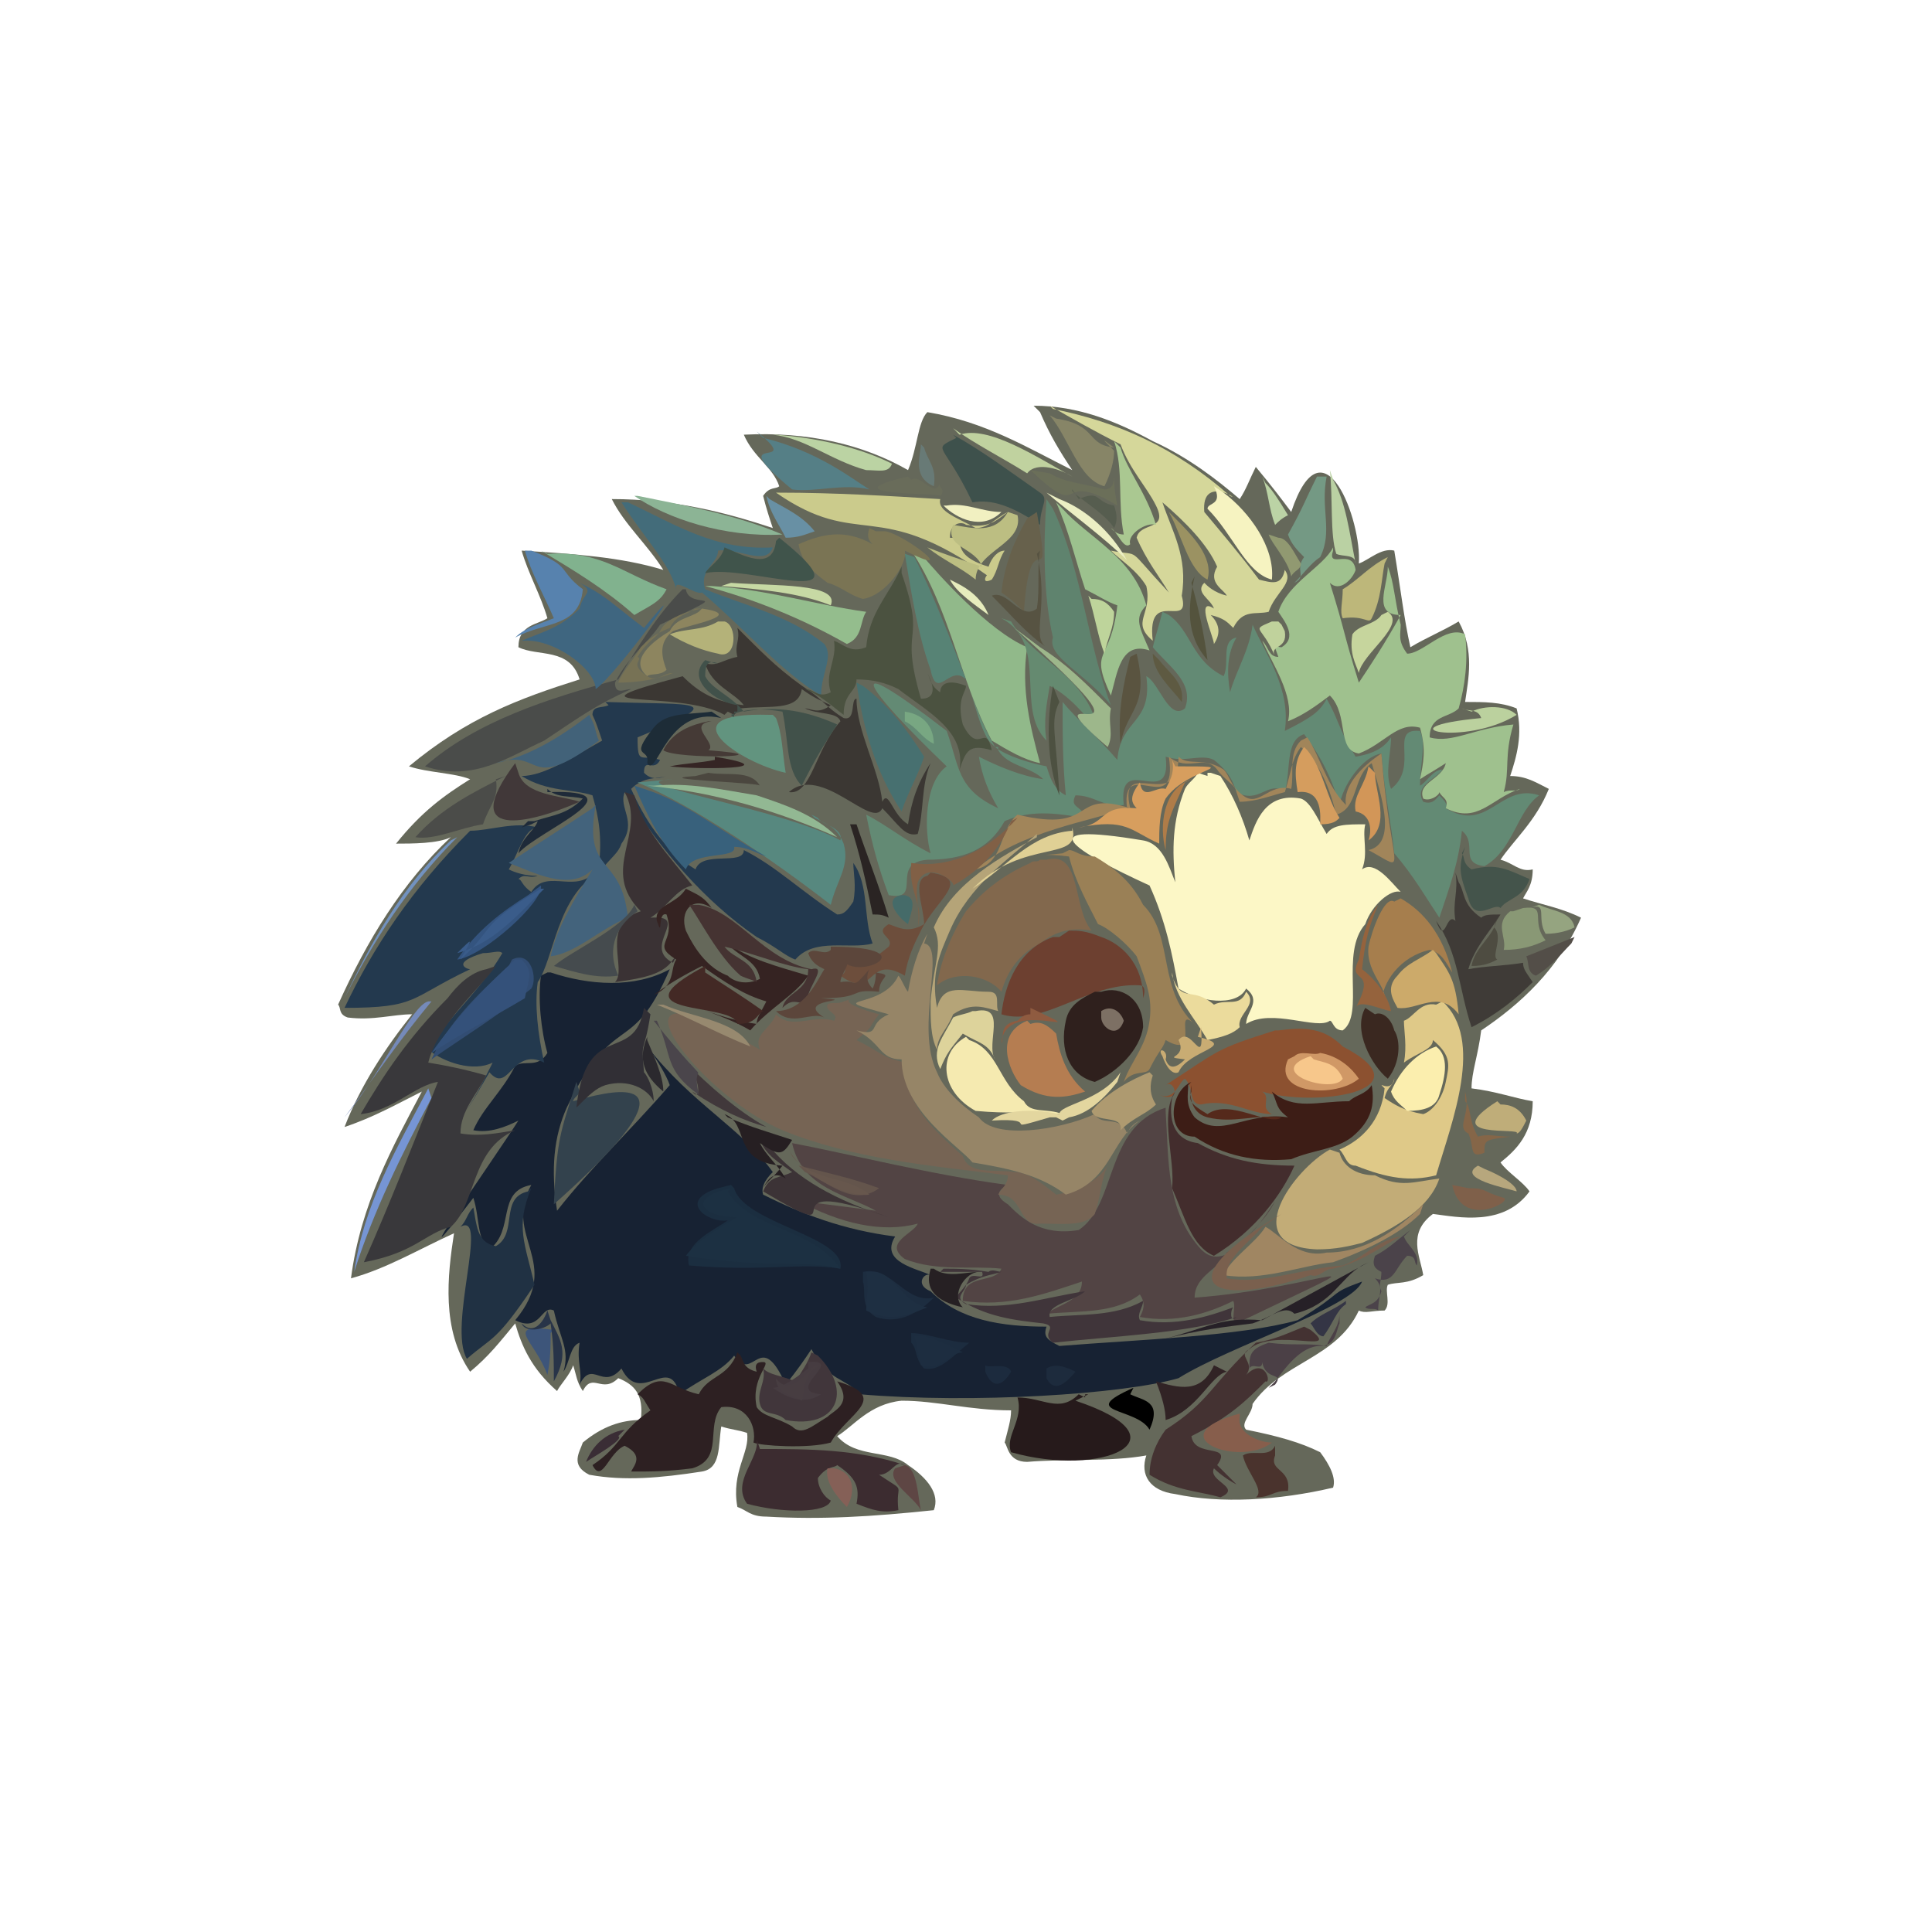<svg xmlns="http://www.w3.org/2000/svg" width="600" height="600"><path fill="#65685A" d="M321 126c14 0 26 5 37 11 11 5 20 12 27 18 2-3 3-6 5-10 5 6 8 10 11 14 10-30 22 3 21 16 3-1 7-5 11-4 2 12 3 21 5 30 5-3 10-5 15-8 5 9 3 18 2 25 6 0 11 0 16 2 2 8 0 15-2 21 5 0 8 2 12 4-4 10-11 16-15 22 4 1 6 4 10 3 0 5-2 7-3 9 6 2 12 3 18 6-7 16-19 27-31 35-1 8-3 13-3 18 8 1 13 3 19 4 0 10-5 15-10 19 2 3 7 6 9 9-8 11-22 8-30 7-8 6-4 13-3 19-5 3-8 2-11 3-1 2 1 6-1 8-4 0-6 1-8 0-7 15-24 16-33 29 0 3-4 6-2 8 10 2 17 4 23 7 3 4 5 8 4 11-17 4-35 5-49 2-8-1-11-6-9-12-11 2-25 1-37 2-6 0-6-5-7-6 1-4 2-7 2-10-13 0-23-3-34-3-10 1-15 8-20 11 6 7 16 4 22 9 6 4 10 9 8 14-19 2-35 3-52 2-5 0-6-2-9-3-2-11 4-17 3-23-3-1-5-1-8-2-1 6 0 13-6 14-13 2-24 3-35 1-6-3-3-7-2-10 6-5 12-7 18-7 1-8-2-11-7-13-5 5-8-2-11 4-2-3-2-5-3-8-1 3-4 6-5 8-8-7-11-14-13-21-5 6-8 10-14 15-9-13-7-30-5-43-11 5-21 11-32 14 3-23 13-41 22-58-8 4-15 8-24 11 5-13 13-25 21-35-6 0-12 2-20 1-3-1-2-3-3-4 9-20 20-38 35-52-4 2-12 2-17 2 8-10 15-15 23-20-5-2-13-2-19-4 18-15 34-21 53-27-3-10-13-7-19-10 0-7 6-7 9-9-2-7-6-14-8-21 16 1 31 2 44 6-5-8-12-14-16-22 19 0 35 4 50 9-1-3-2-6-3-10 2-3 4-2 5-3-2-6-8-9-11-16 20-1 37 3 51 11 3-7 3-15 6-18 18 3 31 11 45 18-4-6-7-11-10-18"/><path fill="#172233" d="m170 302-2 1c-1 7 0 17 2 24-3 5-7 2-10 4-4 8-10 13-13 20 5 1 10-1 14-3-7 11-40 58-14 24 2 6 1 13 5 16 8-6 2-18 13-20-9 16 10 24-5 42 8 4 8-5 12-3 2 9 5 12 3 19 2-3 2-8 5-9-1 6 1 9 0 13 4-8 7 2 13-5 6 12 15-5 18 8 7-5 13-7 17-12 6 9 8-9 16 9 4-5 6-8 8-11 5 10 11 9 15 14 35 3 82 0 99-5 16-10 54-22 57-30-11 4-5 3-20 12-18 5-49 6-74 8-4-2-5-3-4-6-14 0-27-2-36-11-5-2-2-6 0-5-4-2-16-4-11-12-16-2-29-7-41-13-1-3 2-6 3-7-10-14-25-21-39-39 3 4 6 9 7 12-13 15-24 25-35 39-2-13-1-23 3-32 15-31 20-15 32-43-11 6-25 5-37 1"/><path fill="#638A74" d="M361 190c-1 4-2 7-3 11 5 6 13 11 10 19-5 4-8-8-12-10 2 15-8 13-9 26-6-7-12-12-17-18 0 10 0 19 1 29-4-2-5-6-6-9-5-1-12-3-16-6-4-7-6-13-8-18 2 5 3 11 6 16l2 2h1v2-1c3 5 10 5 14 9-7-1-14-4-20-7 1 6 3 11 6 16-13-6-12-13-16-24-35-27-25-13 0 11-7 5-7 20-5 27-8-4-14-9-20-12 2 10 4 17 7 25 11 2 0-10 12-11 11 0 19-3 24-12 9-4 18-2 25-1-1-4-5-3-3-7 6 0 9 4 15 3-2-17 15 2 13-15 6 2 11-1 15 1 5 4 6 7 7 10 7 4 10-4 15 0 2-7 0-16 6-18 6 8 9 15 11 22 1-6 7-15 13-16 1 13 3 21 4 31 6 7 10 14 14 20 3-9 6-17 7-27 5 4-1 10 7 11 9-5 10-17 17-22-12-4-16 12-29 4 1-1-1-3-2-4-1 1-2 3-5 2-3-5 4-7 6-10-3 0-5 4-7 5 0-7 2-13 0-17-10-1 0 11-9 18-2-5 0-11 0-16-2 3-5 5-11 6-6-10-5-11-9-18-2 4-5 6-13 10 2-13-6-24-10-33-1 8-5 14-7 21-1-6-1-12 2-17-5 1-2 8-4 12-10-5-10-14-17-19"/><path fill="#23394E" d="M189 219c-2 1-5 0-5 3 1 2 2 5 3 8-9 5-18 11-25 11 8 5 16 4 22 6 2 7 3 13 2 22-6 10-16 0-21 8-3-2-3-4-4-4 2-2 3 0 6-1-4 0-7-1-9-2 3-5 5-13 9-13-7-2-15 1-21 1-18 18-30 36-39 55 23 0 20-3 39-12-1 0-6-2 4-5 3 0 5-1 6 0-7 12-17 20-23 30 5 4 14 7 20 4-3 6-6 12-9 16 3-4 5-8 8-13 6 7 7-8 17-3-2-9-3-18-2-25 5-7 6-27 19-34 4-5 6-6 7-9 5-7-1-11 1-16 11 18 25 34 41 45 6 3 9 6 12 7 6-7 17-3 24-5-3-8-1-18-6-25 0 3 1 7 0 12-2 3-3 4-5 4-11-7-19-15-29-20 0 5-13 0-15 6-10-6-16-16-20-25 4-4 8-3 11-4-3 1-5 1-7-1 0-5 3 0 5-4-6-2-7 2-7-7 29-12 19-10-10-11"/><path fill="#FCF7C6" d="M372 240c-1 2-3 3-4 5-4 10-4 19-3 29-2-5-4-12-10-13-36-6-22 3 2 14 5 11 7 21 9 32 6 4 18 6 21 0 5 4 0 7 0 11 8-5 22 2 26-1 1 0 1 3 4 3 7-5-1-24 7-33 2-6 8-11 11-10-3-3-8-10-12-7 2-5 0-10 1-14-6 0-10 0-12 3-3-5-5-10-8-11-11-2-14 7-16 13-2-7-5-14-9-20l-3-1h-1v1"/><path fill="#524444" d="M362 344c-19 6-15 30-27 38-12 2-18-4-22-8-5-3-2-5 0-6-23-3-51-10-67-13 3 14 17 16 26 21-8-1-15-2-24-3 13 7 26 10 37 7-1 3-11 6-4 11 10 4 21 2 30 3-2 5-12 1-12 10 14 2 25-2 37-6 0 6-7 7-11 10 11-1 21 0 29-6 2 3 1 5 0 7 11 2 21-1 29-5 1 2-1 6 1 7 52-25 27-11-13-8 0-7 8-9 10-14 8-5 11-10 15-16-3 6-8 10-12 15-5 3-8 3-11 0-11-12-10-28-11-43"/><path fill="#766454" d="M262 311c-2 1-4 0-5 1-1 2 4 3 2 5-7-2-13 3-18-2-2 5-7 6-5 11-53-32-21 13 7 25 22 9 46 11 70 14 0 3-2 4-3 6 8 0 6 10 13 9 7 0 14 1 17-3 2-6 2-11 4-15-3 5-10 8-16 9-5-4-9-7-13-7-7-1-14 1-16-5-9-8-18-16-18-29-8-2-7-3-15-7 6-5 3-3 7-8-4-1-13-4-8-5"/><path fill="#9FC18E" d="M414 170c-3 6-14 11-17 20 2 3 6 8 1 11-3 0-3-3-4-5 1 3 2 5 3 8-3 0-3-3-5-5 3 7 10 17 8 25 5-2 9-5 13-8 6 6 2 17 9 18 8-3 12-10 19-8 2 7 1 11 0 16 3-2 5-3 8-5-1 5-9 6-7 11 2 1 5-1 5-2 1 2 3 2 2 5 10 5 14-3 23-6-1 1-3 0-5 1 2-7 0-11 3-21-12 1-19 6-26 4 0-7 6-6 9-9 2-7 3-15 2-23-6-3-13 6-18 6-3-4-2-6-2-9-2-8-2-13-4-18 0 6-5 15 4 15-5 9-9 15-13 21-5-16-4-15-9-31 3 3 7-1 8-4-1-7-9 0-7-6"/><path fill="#968567" d="M288 290c-3 5-5 12-6 18-1-1-2-4-3-5-5 11-25 6-3 12-7 3-2 7-10 5 8 4 7 9 14 9 0 16 18 27 22 32 12 2 21 4 29 10 14-4 14-17 23-23-2 1-3 2-4 4-2-6-8-2-10-6-11 5-31 8-36 1-6-4-11-9-13-14-7-14 3-39-4-40"/><path fill="#39383B" d="M151 301c-5 1-9 5-12 9-12 12-20 24-27 36 10-1 17-9 24-10-8 20-15 38-23 56 16-3 19-9 27-11 8-7 6-24 20-30-6 1-11 2-17 1 0-7 5-12 8-18-7-2-12-3-18-4 3-12 16-23 21-30"/><path fill="#D5D79A" d="M326 126c7 4 14 8 22 12 3 8 8 13 11 19 4 8-5 5-6 10 3 7 7 12 10 17-14-15-8-11-18-13 3 3 8 6 11 11 2 9-5 11 2 17-2-17 12-3 9-14 2-12-3-20-6-29 7 6 14 13 17 20-3 5 2 7 3 9-4-1-6-3-7-4-3 3 2 5 3 8-6-4 0 9 0 11 2-3 2-6-1-9 4 1 5 2 7 4 3-6 7-4 11-5 2-6 8-9 5-13-1 5-4 4-8 3-6-8-12-15-17-21-1-12 12-3 8-5-17-15-35-23-55-27"/><path fill="#2D2022" d="M229 420c-3 8-9 7-12 13-9-2-11-8-19 0 2 1 2 2 4 5-10 7-9 11-18 17 3 6 5-4 10-6 6 3 3 6 2 8 7 0 11 0 19-1 10-3 4-13 9-19 8-1 11 6 10 11 2 1 17 2 24 0 5-9 19-14 2-19 5 7-1 9-3 11-5 3-8 6-11 3-5-3-9-3-11-6-2-9 5-14 2-14-1 0-3 0-2 3-4-1-4-3-5-5"/><path fill="#82684D" d="M323 267c-1 1-2 0-3 1-9 4-15 9-20 15-5 8-8 16-9 23 6-5 16-3 20 2 2-7 6-12 12-15 5-4 10-5 16-4-6-7-3-25-14-22"/><path fill="#3B3733" d="M229 195c1 4-1 5 0 9-5 1-6 3-10 2 2 7 9 9 12 13-9-1-14-4-19-9-41 11-1 4 13 12l1-1 2 1 1-1 1-1c9-1 18 1 19-6 4 3 7 4 9 5-4 3-6 1-8 1 4 2 10 1 11 4-8 9-9 23-16 22 10-9 26 12 29 5 5 5 7 9 11 8 2-7 1-15 4-22-4 6-6 12-7 19-5-3-6-11-8-7-1-10-8-22-8-32-2 0 0 7-4 6-5-3-7-6-10-8-9-6-14-11-21-18"/><path fill="#8C5130" d="M396 320c-19 6-17 6-34 17 3-2 5 6-2 3 5 2 6-4 8-5 3 3 1 8 5 8 9-2 15 3 22 3-4-2 0-5-3-7 16 5 52 0 25-14-6-6-12-6-20-5"/><path fill="#C2AC77" d="M413 357c-11 6-29 30-4 31 6 0 10-1 14-2 11-5 21-11 24-20-8 1-12 3-20-1-6 0-10-3-11-7"/><path fill="#DFC988" d="M446 312c-5-1-7 4-10 5 0 3 1 8 0 13 4-3 9-4 9-7 6 5 5 8 4 13s-4 9-7 10c-6-1-9-3-12-5 1-4 3-4 3-6-1 5-6 0-3 3-1 10-7 16-14 19 2 2 2 5 5 5 10 4 17 5 25 3 5-17 15-42 2-54"/><path fill="#91B98A" d="M283 171c12 18 15 40 25 59 5 3 10 6 15 7-3-11-6-23-4-36-12-5-28-23-33-29"/><path fill="#432D2D" d="M365 339c-5 7 0 21-1 30 4 9 6 18 13 21 13-8 21-19 25-28-12 0-21-2-30-7-8-1-9-8-8-14"/><path fill="#436C7A" d="M193 156c7 11 15 19 17 27-1-4 6 2 8 1 13 11 25 25 37 32 0-7 4-12 1-16-11-9-25-12-37-17-2-6 4-8 4-12 6-1 15 5 17-1-18 1-30-7-45-14"/><path fill="#9A8056" d="M330 265c-9 1-5 0 2 1 2 8 6 15 9 21 3 1 9 6 12 10 3 8 5 13 4 20-1 8-6 13-8 19 3-4 7-2 8-4 3-6 4-6 5-9 12 7 1-13 10-4-13-11-7-28-17-38-4-8-10-12-15-15-5 0-6-2-8-2"/><path fill="#4B5240" d="M280 176c-4 9-10 14-11 25-5 2-7-1-10-2 1 6-3 10-1 16-4 2-5-1-8-1 5 2 8 5 12 8 0-7 4-7 4-11 5 0 9 1 13 3 9 7 21 13 19 25 2-6 3-8 10-6-2-9-4 2-9-8-2-8 1-10 1-12-5-2-8-1-8 2-3-2-3-4-4-6 1 2 4 8-2 8-7-24 2-16-6-39"/><path fill="#3D1D16" d="M370 336c-7 3-8 17 1 17 9 6 19 8 30 7 7-3 14-3 19-7 6-5 7-10 6-16-2 3-5 3-7 5-10 0-17 3-24-3 2 4 1 5 5 8-13-2-21 7-29 0-3-4-2-7-2-10"/><path fill="#6D4030" d="M329 291h-2c-11 4-15 15-16 24 13 4 27-10 43-9 1 0 2 1 1 4 0-11-7-17-13-19-5-2-7-2-10-2"/><path fill="#43637C" d="M184 251c-9 6-17 11-26 17 8 3 19 9 26 2-6 10-11 18-13 27 8-1 16-9 24-12-2-20-14-13-10-35"/><path fill="#3C2C30" d="M235 447c1 6-8 13-3 20 11 3 25 3 26-1-2-1-4-4-4-7 3-4 5-3 6-4 6 4 7 7 6 12 5 2 8 3 13 2-1-9 3-5-6-11 4 0 5-5 8-3-15-5-30-5-45-5"/><path fill="#1B2E40" d="m227 368 1 1c3 11 35 15 33 25-12-2-24 1-47-1-2-7 8-11 12-14-6 1-16-6-3-10"/><path fill="#203143" d="M164 370c-9 2-3 13-10 17-6-1-6-7-7-12-2 2-2 4-4 6 9-5-4 31 2 41 8-7 9-5 21-23-3-13-6-18-1-30"/><path fill="#57887F" d="M198 243c17 7 42 24 60 38 2-8 6-12 4-19-2-5-5-6-9-8l-1-1 2 1c1 2 8 3 7 7-18-10-72-18-52-19"/><path fill="#3A3234" d="M194 246c7 13-8 24 5 37-13 4-4 18-8 22 7-1 15-2 18-7l1-1-1 2c-10-5 6-15-7-14 5-3 8-9 13-10-7-9-15-17-18-28"/><path fill="#443232" d="M405 412c-5 2-9 4-15 5-14 13-14 18-28 27-3 4-5 9-5 14 8 5 15 5 22 7 7-3-4-5-2-9 2 2 5 4 7 5l-6-6c5-7-7-2-8-9 12-6 17-11 23-17 2 1 0-8-6-2 3-4-3-6 1-8 8-7 29 2 19-6"/><path fill="#4A4C4A" d="M212 183c-8 8-14 18-20 28-22 6-44 13-60 27 15 5 26-3 37-8 12-8 16-11 27-16-2 0-5 2-5-2 4-8 10-12 14-18 25-12 9-4 8-11"/><path fill="#261A1B" d="M335 433c-6 6-11 1-19 1 2 7-4 12-2 17 28 8 56-4 20-16l4-2h-1v1"/><path fill="#1C3042" d="M227 369c-14 3-9 9 2 9-7 4-13 8-16 12 24 4 36 1 48 4-9-13-28-12-35-24"/><path fill="#2F201D" d="M340 308c-4 2-8 4-9 9-2 9 1 17 9 19 7-3 14-10 15-17 0-9-7-13-13-11"/><path fill="#CBCB8C" d="M241 153c26 18 31 1 66 26 0-2-3 3 1 1 2-3 2-6 4-9-2 0-4 2-5 5-13-4-6-9-12-9 0-5 4-5 5-4 7 1 9-1 13-4-4 2-6 5-10 5-5-3-12-5-11-9-16-1-33-2-50-2"/><path fill="#9CC18E" d="M328 156c4 9 6 18 9 27 4 2 7 4 10 5-2 18-9 13-2 28 2-7 3-17 12-14-3-7-5-10-1-14-4-15-18-21-26-30"/><path fill="#3F6680" d="M180 181c5 3 1 3 0 8-6 6-11 7-18 10 10-1 23 9 23 15 6-4 33-41 15-19-8-6-12-10-18-13"/><path fill="#5F836E" d="M325 155c-1 14-1 30 2 43-2 6 10 11 18 21-7-18-9-42-18-61"/><path fill="#40353A" d="M292 395h13c1 3-3 0-4 2-1 3-4 5-4 6 9 6 18 7 27 8 5 1-1 3 3 6 18-2 43-3 57-8-2 2-2-2-1-3-8 3-18 6-29 4-1-2 1-4 1-6-9 5-19 4-29 5-1-4 8-5 11-8-13 2-24 6-37 4-4-2 0-4 0-6 5-3 8-3 11-4-1 0-3-1-4 0-6-1-10-1-14-1"/><path fill="#33424D" d="M179 336c-5 16-6 17-7 38 17-15 47-44 6-32 0-1 2-2 2-3"/><path fill="#3F3B37" d="M452 271c1 6-1 9 0 15-3-3-3 8-6 0 7 10 7 21 11 33 8-4 14-9 19-14-2-3-3-4-3-6-6 1-12 1-17 2 2-7 7-12 10-17-3 0-5 0-6 1-6-4-5-8-7-11"/><path fill="#7A7454" d="M270 164c-1 3 0 4 1 5-9-5-16-3-23 0 1 6 5 9 9 12 4 1 7 4 11 5 7-1 14-11 13-15 18 9 0-5-6-6h-3"/><path fill="#352322" d="M213 276c-3 5-10 5-9 10 2 6 0-3 3-2 3 9-5 9 3 14-2 3 0 8-7 11 4-3 9-6 15-9 7 5 13 9 20 11-2 4-3 5-3 7-7-1-13-3-18-5 5 2 11 4 16 7 6-7 14-11 18-17-10-3-18-5-25-10 3 4 9 5 10 11-4 2-8 1-10-1-8-3-12-12-13-14-2-6 2-11 8-7-2-3-4-4-6-5"/><path fill="#477070" d="M266 212c2 14 6 28 14 40 2-6 5-11 7-17-5-8-11-16-19-22"/><path fill="#A67E4D" d="M433 280c-3-2-7 9-8 14-1 9 8 14 4 18 0-7 6-15 15-17 4 1 5 4 7 7-3-12-9-19-16-23"/><path fill="#B57D51" d="M319 317c-10 4-6 15-2 20 8 5 14 4 20 2-6-5-8-12-9-18-3-3-5-4-8-3"/><path fill="#41363B" d="M252 420c-1 3-3 6-5 9-5-2-8-2-10-4 1 4-2 7-1 11s5 2 8 5c16 3 21-9 10-20"/><path fill="#F5EAB0" d="M300 322c-9 5-8 17 3 23 11 1 13 0 27 1-5-2-10 0-12-4-8-6-8-16-17-19"/><path fill="#38617C" d="M197 244c4 9 8 18 16 26 2-6 16-3 15-7 4 0 7 2 10 3-13-7-25-17-38-21"/><path fill="#3E514C" d="M297 136c-8 4-4 1 5 20 6-1 12 1 21 7 0-6 3-8 0-10-10-7-18-13-27-18"/><path fill="#324D73" d="M159 298c6-3 8 6 6 9-11 9-21 15-31 22 5-11 14-20 24-29"/><path fill="#A1855A" d="M404 230c-4 4-2 10-3 15-7-2-10 6-15 2-4-3-4-6-6-8-6-4-11-1-14-4 0 18-19-1-15 16-19-6-10 8-35 2-6 5-4 15-13 17 14-12 36-15 47-19-2-17 16 4 13-16 6 5 11-1 15 4 2 3 6 5 6 7l1 3 1 1-1-1c5 0 10-2 14-3 2-6 2-10 5-14 6 5 9 13 11 21 7-2 5-12 11-16 3 10 8 25-1 27 13 7 7 8 4-30-6 4-12 10-11 16-6-6-8-15-12-21"/><path fill="#B5A478" d="M322 260c-11 6-26 14-32 28 3 6 0 11-1 23 0 6 0 11 2 15 0-4 3-6 5-11 6-4 10-2 14-1-1-2 1-6-3-6-8 0-14-3-16 5-2-11 1-17 4-24 6-14 18-22 27-30"/><path fill="#A08662" d="M442 374c-8 8-18 15-30 15-9 2-15-6-19-8-3 5-11 10-13 15 12 2 24-3 34-4 11-4 21-9 27-15"/><path fill="#6D4E3C" d="M288 272c-5 1-1 10-1 15-5 3-8 1-11 0-5 3 2 4 0 7-11 9-5 1-12 3-5 2 1 4-3 6 11 8 8-7 20 0 1-6 3-10 5-14 5-10 16-16 3-18"/><path fill="#CCAA6A" d="M445 295c-4 3-8 4-11 8-4 4-1 8 0 10 6 1 13-6 19 2-1-11-3-13-7-19"/><path fill="#578375" d="M281 172c2 12 4 25 8 36 2 10 6-2 11 3-5-13-10-26-16-38"/><path fill="#312F35" d="M200 313c-3 18-18 3-21 31 4-4 6-6 9-7 7-2 13 1 15 5 0-4-2-8-3-9-1-11 0-5 2-18"/><path fill="#453332" d="M214 281c3 4 9 16 16 22 2 1 3 1 5 2-1-7-7-7-10-11 9 2 18 6 26 7 0 7-7 7-8 12 4-4 5 0 11-2-9 2 5-12-2-10-15-3-23-18-35-20"/><path fill="#94BD8D" d="M219 182c15 4 30 10 44 18 5-2 4-7 6-10-15-2-31-7-48-8"/><path fill="#41514A" d="M219 205c-6 6 3 13 10 14v2h-1v2l-1-1c5-2 10-2 16-1 2 9 1 18 6 23 4-8 7-13 11-19-9-4-18-6-29-4-4-5-10-7-12-11 0-4 1-5 4-4h-1"/><path fill="#81B28E" d="M168 171c10 6 20 12 29 20 5-3 8-4 10-8-14-5-20-12-37-11"/><path fill="#62947F" d="M239 222c-33-1-9 15 5 18-1-6-1-12-3-17l-1-1h-1"/><path fill="#432925" d="M219 300c-30 16 9 11 10 18 6 0 6-3 8-4-7-5-12-8-18-12"/><path fill="#34517A" d="M160 298c-10 9-19 19-26 29 9-6 19-11 29-17 1-6 3-8-1-12"/><path fill="#5C463B" d="M258 295c-2 2-5-1-7 1 1 3 3 4 5 5-2 3-6 13-15 13 5 5 11 0 15 2-10-6 12-5-1-6 14 0 8-3 18-2 0-5 5-5-1-6 0 1 0 3-1 5-2-2-2-4-1-6-6 7-3 3-9 4 0-3 5-7 0-8 3 9 29-3-3-3"/><path fill="#557F86" d="M235 134c16 13-12-1 11 18 7 1 16-2 24 0-5-3-16-12-33-16"/><path fill="#40544B" d="M241 168c-1 10-11 4-16 2-1 4-5 6-6 8 13-3 53 13 23-11"/><path fill="#F6F3C1" d="M377 151c3 6-2 5-2 7 8 8 12 20 20 22 1-10-7-21-15-27"/><path fill="#67614C" d="M319 161c-4 7-7 14-8 23 3 2 5 4 7 6 2-31 9-2 4-31"/><path fill="#658A70" d="M311 192c15 8 4 28 14 38-1-6 0-11 1-17 6 3 11 9 15 14-3-17-20-22-27-34"/><path fill="#FBEEAE" d="M446 325c-6 2-11 7-14 14 1 3 3 4 5 6 5 0 9-1 10-5 2-6 3-12-1-15"/><path fill="#1D2D40" d="M268 395c9-2 13 10 22 8-6 6-12 8-18 6-5-3-3-8-4-11"/><path fill="#5782AE" d="M163 171c2 7 6 14 9 21-5 2-9 3-12 6 9-5 20-3 21-15-8-6-3-7-16-12"/><path fill="#44544B" d="M455 263c-2 6-2 8 1 16 2 8 8 1 10 3 2-3 7-3 9-9-7-3-10-5-18-3-3-2-2-4-3-5"/><path fill="#4B4C49" d="M157 241c-10 5-20 10-28 19 6 1 14-3 21-4 2-6 5-8 4-14"/><path fill="#749984" d="M409 148c-4 8-4 9-9 18 1 3 3 5 5 7-3 4 1 6-3 8 3-3 5-6 8-8 4-8 0-15 2-25"/><path fill="#413839" d="M160 237c-18 24 4 19 20 12-6-2-17-2-19-9"/><path fill="#D09866" d="M402 328c2-2 6 0 8-1 6 1 10 5 12 8-7 6-27 5-22-6"/><path fill="#D79E5E" d="M364 236c1 4-1 7-2 9-3-1-7 4-8-2-3 4-3 6-1 8-12-1-9 5-18 6 15-3 16 1 25 5 0-4 0-10 2-14 7-10 26-10 3-10"/><path fill="#BCBE82" d="M313 159c-4 7-11 5-17 4-3 7 7 7 9 13-6-2-12-4-17-6 5 4 10 6 15 10 0-9 15-11 13-20"/><path fill="#3A2820" d="M424 313c-4 7 2 18 7 22 4-5 4-12 2-15-1-4-4-6-6-5"/><path fill="#AE9A70" d="M357 333c-5 2-13 6-18 12 1 4 10 1 9 6 4-4 8-5 11-8-2-3-2-6-1-9"/><path fill="#878567" d="M326 129c6 7 9 20 17 22 2-4 3-8 3-11-4-4-4-4 0-1-9-1-5-7-18-9"/><path fill="#EBDB9C" d="M364 302c1 8 7 14 11 21 5-1 8-2 10-4-1-4 6-7 2-11-2 5-6 2-10 4-7-6-10 0-13-9"/><path fill="#454B4E" d="M197 281c-3 7-19 14-25 19 7 2 13 4 20 3-4-9 0-16 6-20"/><path fill="#426279" d="M183 222c-9 7-19 13-29 15 15-5 9 10 32-7-1-2-1-4-2-6"/><path fill="#1E2F42" d="M269 395c1 5 0 8 0 12 8 4 14 1 19-1-7-1-10-10-16-11"/><path fill="#AAC891" d="M346 137c3 9 1 19 3 29-2 0-3-1-4-2 2 1 4 7 6 5-1-3 5-7 8-6-3-10-9-17-11-24"/><path fill="#3C3336" d="M236 354c2 5 6 7 10 10-4 2-7 1-9 6 32 19-3-7 39 8-16-5-29-12-37-22"/><path fill="#BDB77A" d="M431 173c-6 3-9 7-14 10 0 4-1 7 0 9 7-1 8 2 9 0 3-6 3-12 4-17"/><path fill="#7A604E" d="M398 377c-36 21-23 30 9 19 3 1 4-2 7-2 9-2 15-7 21-10-7 1-12 7-18 9-13 1-25 6-36 4-1-6 7-11 11-16"/><path fill="#34547F" d="M168 275c1 5-18 22-26 23 6-9 14-15 22-20"/><path fill="#453A36" d="M220 224c-5 1-11 3-14 9 4 3 40 2 14 0 3-2-7-8 1-9"/><path fill="#8CB495" d="M197 154c10 7 28 13 46 12-14-6-30-9-45-12"/><path fill="#816046" d="M316 254c-8 9-20 16-33 14-1 9 4 13 2 20 1-5-1-9 0-14 3-7 12 0 11 1 9-5 15-12 18-20"/><path fill="#899875" d="M470 283h-1c-5 4-1 8-2 12 5 0 9-1 13-3-5-6 1-11-7-10"/><path fill="#D59D5E" d="M405 232c-3 4-3 8-2 14 8-1 7 8 7 10 4 0 5-1 6-2-4-6-5-15-10-21"/><path fill="#DDD39B" d="M302 314c-2 1-4 1-6 2-3 6-7 10-4 16 2-5 3-6 7-11 5 3 8 3 10 8-3-5 4-17-6-15"/><path fill="#7695D4" d="M133 338c-10 19-20 36-23 57 6-19 15-37 24-54"/><path fill="#C0D29F" d="M296 133c7 5 15 9 23 14 3-4 11-1 14 1-11-6-26-16-35-13"/><path fill="#92B893" d="M201 244c21 2 41 8 59 16-7-7-16-10-25-13-12-2-21-4-32-3"/><path fill="#312325" d="M377 424c-4 9-11 7-18 5 2 5 3 9 3 12 10-3 14-14 19-15"/><path fill="#1D2C37" d="M221 221c-7 1-14 0-18 5-8 10-1 6-2 11 3 5 6-18 23-14"/><path fill="#C6D59D" d="M429 191c-2 3-7 3-9 6-1 6 1 9 2 12 1-6 15-15 9-19"/><path fill="#875E4C" d="M385 439c-26 7 0 17 10 9-4 0-11-3-10-8"/><path fill="#B4B279" d="M223 193c-5 3-10 2-15 4 5 3 10 5 15 6 6 2 6-9 2-10"/><path fill="#1C2C3F" d="M283 414c5 0 12 3 18 3-5 4-9 9-14 8-3-3-2-6-4-8"/><path fill="#8D855F" d="M217 190c-3 2-7 2-9 6-5 3-13 9-7 14 1-1 4 0 6-2-2-5-2-9 2-12 5-2 23-5 9-7"/><path fill="#4A332D" d="M396 449c-2 4-7 1-10 3 1 5 7 11 4 13 5 0 5-2 10-2 1-7-6-6-4-11"/><path fill="#BBD3A3" d="M240 135c10 1 18 8 29 11 4 0 7 1 8-2-10-5-23-8-36-9"/><path fill="#D29658" d="M425 238c-1 6-5 9-4 14 5 1 5 6 4 9 7-5 2-15 2-21"/><path fill="#4B4046" d="M416 408c0 4-3 7-4 10-7-1-10 0-18-1-6 2-6 4-6 8 1-2 4 1 4-2 1 6 7 3 4 7l-2 1 2-2c3-4 8-11 14-11 5 0 5-5 6-7"/><path fill="#BAD1A3" d="M413 146c1 9 0 20 2 26 2 1 6 0 6 3-2-10-3-19-7-26"/><path fill="#4B434A" d="M438 382c-4 3-7 6-11 8-1 3 0 4 2 5 0 3-1 4 0 6-1 4-4 4-5 5 1 1 3 0 4 1 0-5 2-7-1-10 6 2 6-3 10-7 3 0 2 2 3 3 1-4-3-6-4-9"/><path fill="#BFAD79" d="M465 342c-19 12 8 8 6 10 1 0 2-2 3-4-2-4-5-5-8-5"/><path fill="#64554C" d="M248 362c8 2 17 4 25 7-8 6-16-2-23-5"/><path fill="#BBD19E" d="M454 220c2 1 5 0 6 3-32 3-5 9 11-1-3-3-10-3-14-1"/><path fill="#9DB78B" d="M315 195c53 47 0 12 29 37 2-4 0-7 1-12-8-8-14-14-22-19"/><path fill="#262027" d="m425 392-33 18c-13-1-16 2-31 6 11-3 20-4 28-5 6-2 10-6 13-3 12-3 14-11 21-15"/><path fill="#261F22" d="M225 346c8 3 2 15 18 16-3 4-5 5-6 7 2-4 4-5 7-3-3-5-6-7-8-11 6 4 7 4 10-1-6-2-13-4-20-7"/><path fill="#2A2423" d="M264 256c3 9 5 18 7 28 2 0 3 0 5 1-3-10-7-20-10-29"/><path fill="#463C41" d="M251 423c12-1-8 9 4 10-6 4-12 0-15-2 3 0 7-3 11-6"/><path fill="#F7C78B" d="M407 328c-15 5 7 12 10 7-2-5-6-5-9-6"/><path d="M352 431c-18 8 1 6 5 13 4-9-2-9-6-11"/><path fill="#575342" d="M323 171c-1 5 0 12-1 18-5 4-9-6-14-4 7 7 11 12 17 16-5-3 1-13-3-29"/><path fill="#5A5440" d="M351 204c-2 8-4 17-3 27 2-11 9-11 5-28"/><path fill="#6890A4" d="M238 154c1 5 4 9 6 13 4 0 6-1 9-2-4-5-9-7-14-10"/><path fill="#1D2D40" d="M284 415c1 3 1 6 2 9 6 2 9-4 13-4-4-2-8-4-12-5"/><path fill="#262023" d="M289 394c0 1-4 9 10 12-4-4 1-11 5-11-4 0-10 2-14-1"/><path fill="#6B6F59" d="M320 146c18 17 7-1 27 11-1-5-1-7-1-10 0 2 0 5-3 5-7-2-12-2-17-5"/><path fill="#534E48" d="m489 291-15 6c1 2 0 5 3 6 5-3 8-7 11-10"/><path fill="#7F604A" d="M451 368c3 14 19 5 16 4-7-2-5-3-11-3"/><path fill="#BED49B" d="M338 185c2 6 3 13 5 18 1-5 3-8 3-13-2-3-4-4-7-4"/><path fill="#95A480" d="M475 282c6-2 2 3 5 8 4 0 7-1 9-2-1-5-7-5-11-7"/><path fill="#696C5A" d="M282 148c-26 6 10 5 10 6 2-2-1-3 0-4-2 5-6-3-9-1"/><path fill="#1E2A39" d="M170 245c3 3 7 2 11 3-5 5-9 5-15 7h-2l-2 2 3-1 2-1c-1 3-5 5-6 10 6-7 39-20 9-19"/><path fill="#9B9262" d="M363 159c4 7 6 18 12 21 2-7-5-14-10-19"/><path fill="#E3D69F" d="M348 333c-6 9-19 10-19 13-9-2-18-1-21 2 17-1 1 4 18-1h2l2 1 2-1c6-1 11-6 15-11"/><path fill="#97896F" d="M204 312c10 4 19 9 29 13-4-8-18-9-27-13"/><path fill="#E0D095" d="M333 258c-13 1-20 11-31 18 16-16 34-8 31-19"/><path fill="#95633D" d="M428 281c-4 5-5 11-6 17-4 8 6 2-1 15 1-3 9 1 11 1-1-5-5-10-9-13 1-9 2-13 5-20"/><path fill="#41383B" d="M210 327c8 6 8 16 5 12 9 6 16 9 23 11-9-5-18-13-25-20"/><path fill="#ECEFC4" d="M325 153c7 6 18 14 25 21-5-9-13-16-21-19"/><path fill="#856057" d="M257 456c-1 4 3 9 6 12 3-5 2-11-4-12"/><path fill="#3A5C8A" d="M168 276c-20 12-14 12-25 22 4-7 4-7-1-2 11-3 18-11 27-20"/><path fill="#5E4644" d="M278 456c-3 4 6 9 8 13-1-4-1-13-5-14"/><path fill="#F1F0C1" d="M293 157c4 4 12 8 18 2-6 0-11-3-17-2"/><path fill="#352524" d="M222 236c-5 1-9 1-14 2 8 1 38 1 14-3"/><path fill="#67574D" d="M245 357c4 8 18 15 25 14-7-6-18-4-24-12"/><path fill="#3D557A" d="M172 413c-16-2-6 3-2 14 1-5 1-9 1-13"/><path fill="#C9AC73" d="M373 319c1 14-3-1-7 4 3 6-6 5 2 6-3 3-5 3-6 0 1-3-3-4-1-1 1 3 3 6 5 5 3-7 19-8 6-11"/><path fill="#4B473F" d="M216 241c-16 1 20 2 20 3-3-5-10-3-16-4"/><path fill="#4A454B" d="M204 317c5 11 2 15 13 23-3-14 7 3-14-23"/><path fill="#283448" d="M170 407c-1 3-4 8-8 4 1 3 7 2 9 0 1 7 1 12 1 18 5-9 2-13-1-19"/><path fill="#919971" d="M394 166c1 3 6 8 7 13 1-2 3-2 3-4-2-3-4-8-7-8"/><path fill="#54533D" d="M371 179c-2 9-3 18 4 26-1-8-3-17-5-24"/><path fill="#4D5141" d="M327 213c-2 11-2 24 2 34-1-19-3-23 0-29"/><path fill="#2B292E" d="M201 322c-3 7-1 12 5 17 0-5-3-11-5-16"/><path fill="#55291B" d="M370 337c-1 5 1 9 5 10 8 2 15-1 23 0-4 3-16-6-23-1-5-3-6-4-5-7"/><path fill="#4E4C41" d="M465 285c-1 6-7 9-8 15 4 0 6-1 8-2-2-1 2-7-1-10"/><path fill="#B7A77D" d="M459 362c-7 4 9 7 12 8 0-2-5-5-10-7"/><path fill="#473D41" d="M253 424c-2 2-8 10-12 4 0 5 5 5 8 7 1-2 0-9 6-11"/><path fill="#343545" d="M418 404c-4 3-8 4-11 7 1 1 2 4 4 4 3-4 4-8 7-10"/><path fill="#856648" d="M455 339c2 7-3 11 1 13 2 4 0 8 5 6 0-4 0-4 8-5-4 0-7-1-10 0-3-5-2-9-4-11"/><path fill="#C0D29C" d="M395 193c-7 3-3 1 1 11-2-4 4-2 3-8l-1-2-1-1"/><path fill="#BBD3A5" d="M392 148c2 5 2 10 4 15 1-1 2-2 4-3-3-5-5-8-7-10"/><path fill="#1D2B3D" d="M325 425c3-2 7 0 9 1-1 1-6 8-9 2"/><path fill="#C7D9A4" d="M224 182c12 1 24 2 34 6 3-7-18-6-31-7"/><path fill="#AF7C48" d="M370 242c-9 3-10 15-8 22 0-9 2-12 6-21"/><path fill="#565D4F" d="M333 152c-1 1 10 7 13 12 1-2 1-4 0-7-6-1-4-5-11-2"/><path fill="#758AB9" d="M133 311c-5 1-15 23-26 36 9-12 17-24 27-36"/><path fill="#78A782" d="M281 221c7 1 9 6 9 10-4-2-5-5-9-7"/><path fill="#777255" d="M216 189c-3 2-6 2-8 6-5 2-7 4-9 6-3 5-6 8-7 11 6 0 12-1 17-3-3 0-5 3-8 1-6-4-1-5-3-6 3-5 6-6 7-8 3-7 21-8 13-7"/><path fill="#8F5B40" d="M320 315c-2 0-3 1-4 2-6 1-4 5-5 7 1-15 32 0 9-11"/><path fill="#5E5A42" d="M358 203c0 6 6 11 9 15 1-6-4-9-7-13"/><path fill="#456B69" d="M280 278c-6 1-1 7 2 9 1-4 3-8-1-9"/><path fill="#7292BF" d="M140 261c-15 14-25 32-33 49 9-18 20-35 35-50"/><path fill="#7D7064" d="M342 314c3-2 6 0 7 3-2 6-7 2-7-1"/><path fill="#1C2B3E" d="M306 424c1 1 7-1 8 2-3 5-6 5-8 0"/><path fill="#3A2D35" d="M194 444c-6 1-10 5-12 10 3-2 12-7 10-8"/><path fill="#E6ECBD" d="M295 180c2 4 8 8 12 11-2-5-6-8-10-10"/><path fill="#687A76" d="M286 138c0 3-3 10 4 13 1-6-2-8-3-12"/></svg>